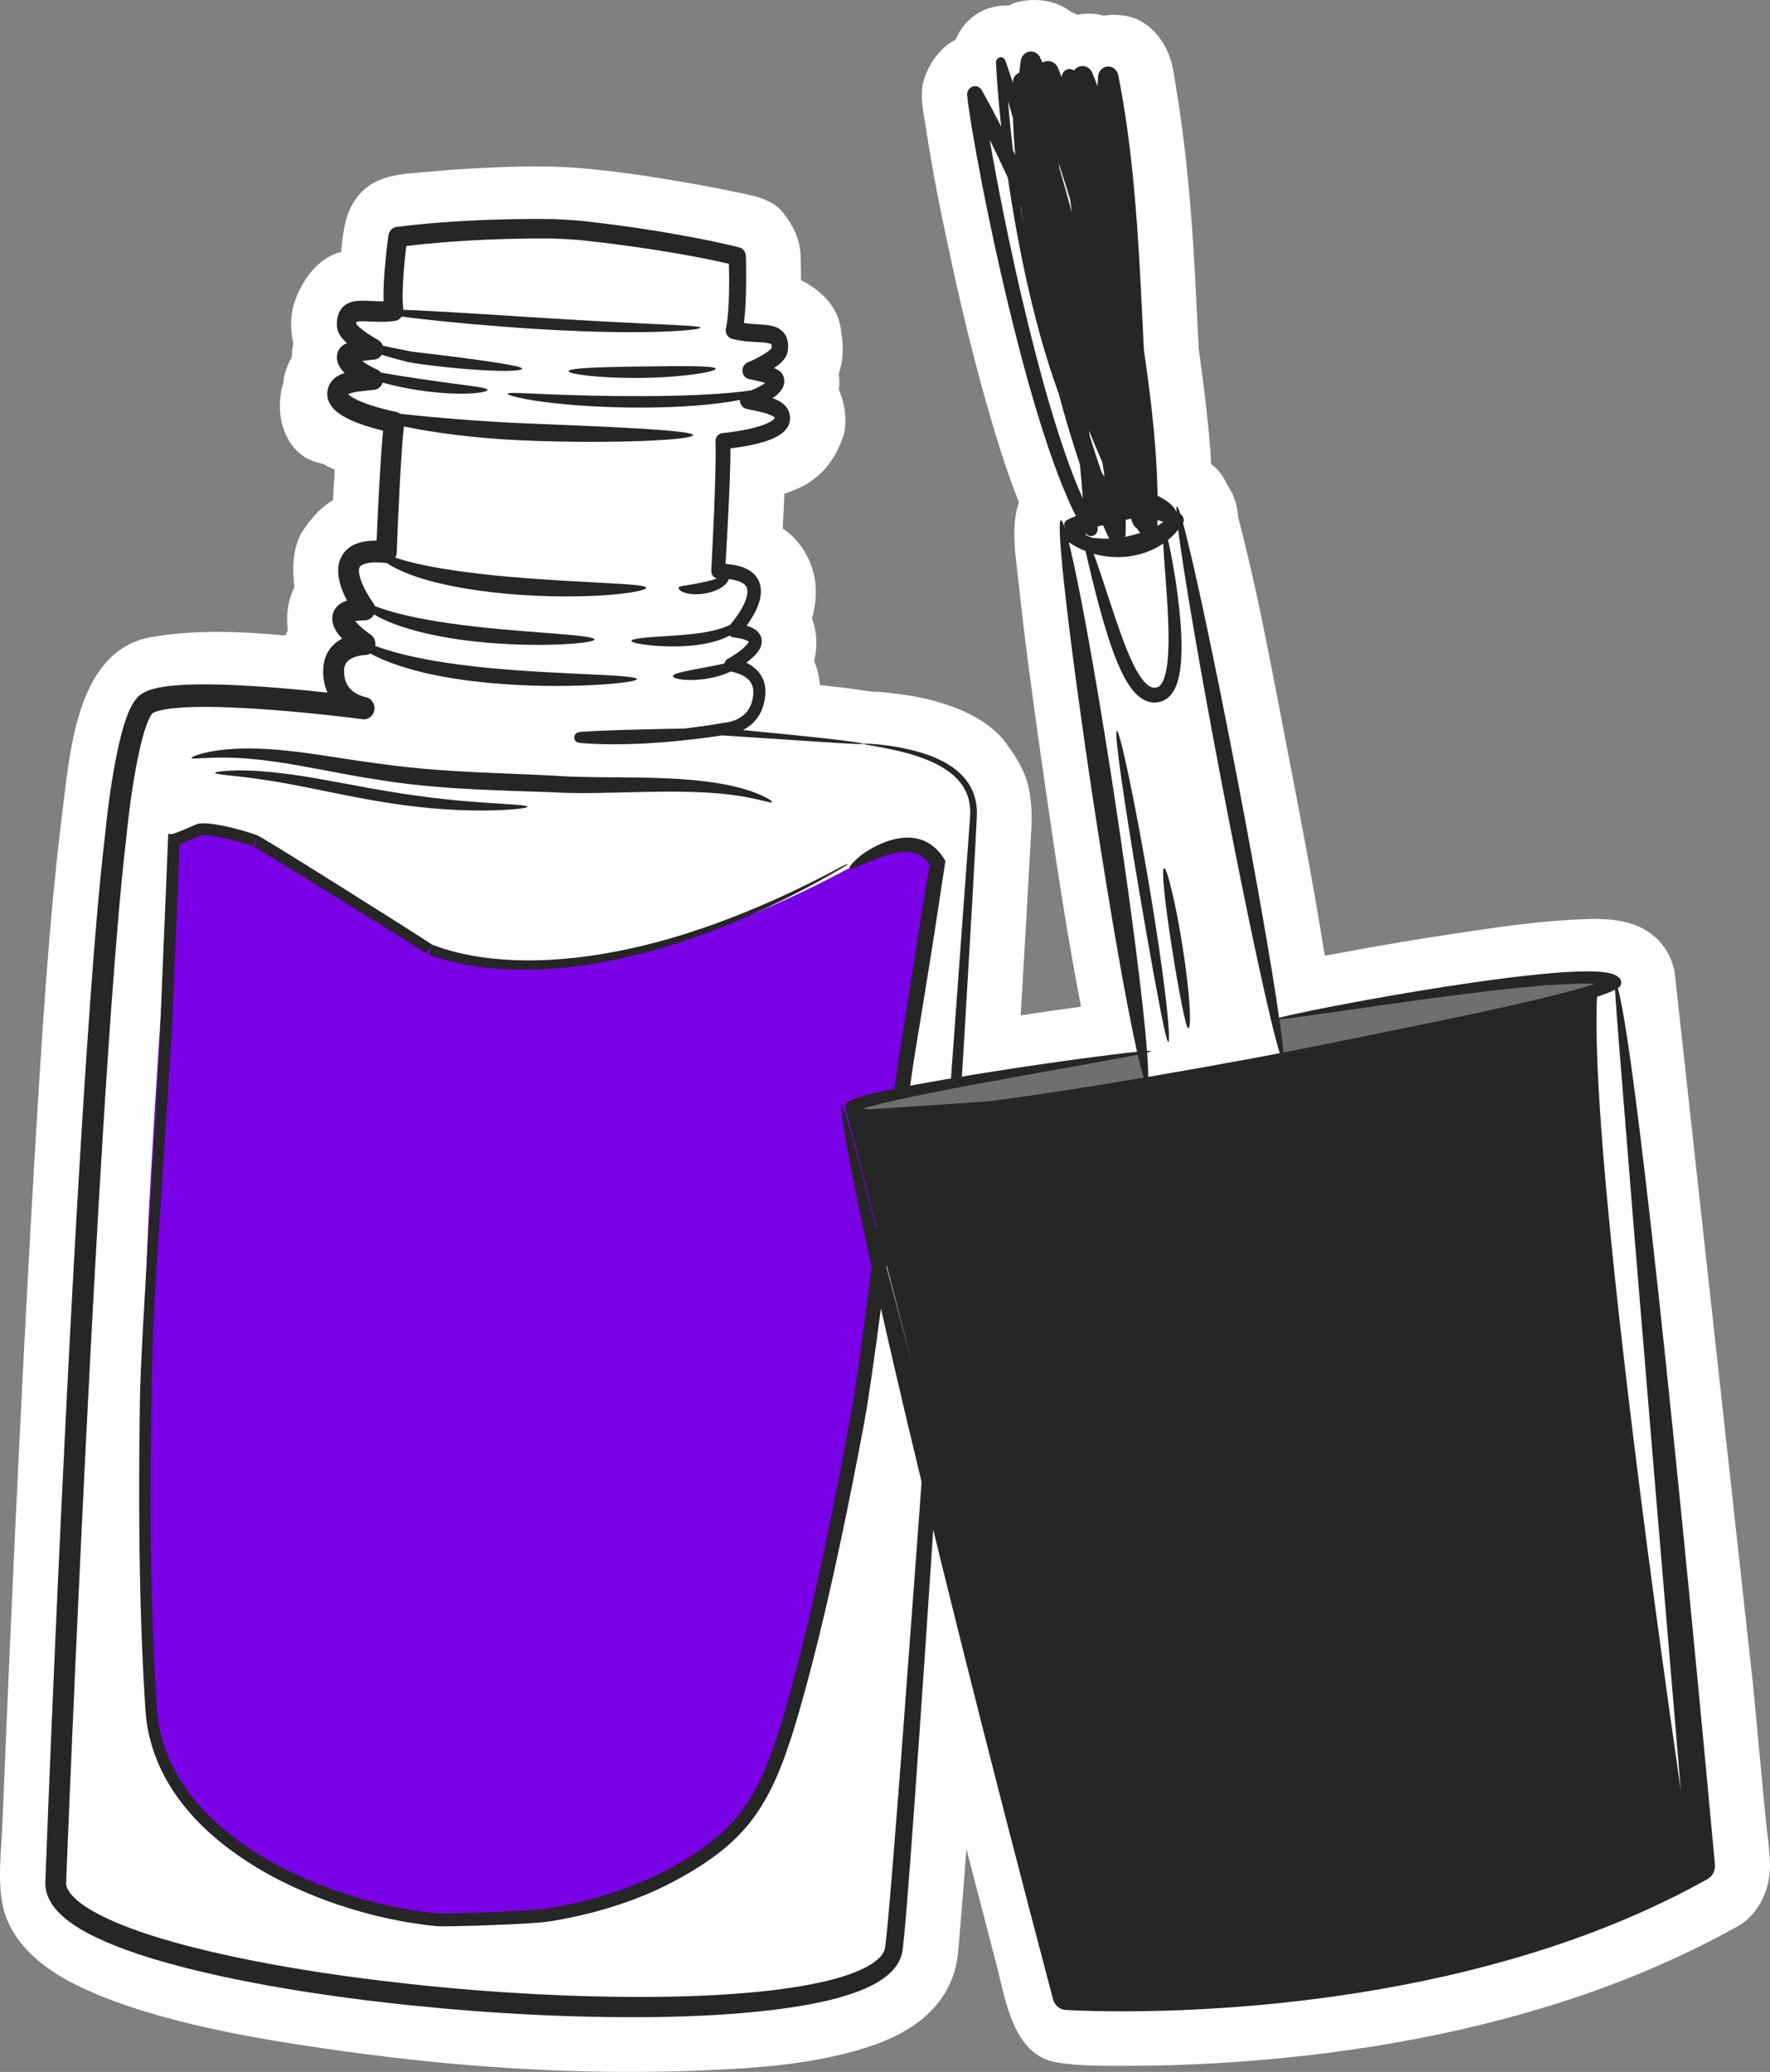 <svg version="1.1" id="图层_1" x="0px" y="0px" width="121.436px" height="142.121px" viewBox="0 0 121.436 142.121" enable-background="new 0 0 121.436 142.121" xml:space="preserve" xmlns:xml="http://www.w3.org/XML/1998/namespace" xmlns="http://www.w3.org/2000/svg" xmlns:xlink="http://www.w3.org/1999/xlink">
  <rect x="0" y="0" width="121.436" height="142.121" fill="#808080" stroke="none"/>
  <path fill="#FFFFFF" d="M120.511,118.105c-0.082-0.877-0.166-1.754-0.25-2.631l-5.349-48.628c-0.177-1.249-0.845-2.333-1.979-3.024
	c-1.481-0.903-3.367-0.822-5.021-0.735c-2.908,0.152-5.81,0.606-8.688,1.041c-2.375,0.359-4.742,0.766-7.104,1.206
	c-0.408,0.076-0.815,0.15-1.228,0.223c-0.787-4.903-1.726-9.783-2.668-14.651c-0.998-5.141-1.937-10.344-3.274-15.401
	c-0.041-0.786-0.275-1.553-0.716-2.187c-0.266-0.583-0.612-1.106-1.135-1.481c-0.149-2.505-0.457-4.996-0.797-7.481
	c-0.048-0.336-0.095-0.673-0.144-1.009c0.157,1.094,0.047-0.118,0.036-0.343c-0.038-0.802-0.077-1.603-0.118-2.406
	c-0.078-1.565-0.164-3.129-0.272-4.692c-0.228-3.289-0.57-6.574-1.104-9.824c-0.104-0.652-0.187-1.348-0.382-1.978
	c-0.438-1.423-1.559-2.727-2.993-2.996c-0.568-0.105-1.104-0.114-1.609-0.03c-0.579-0.17-1.196-0.185-1.795-0.065
	c-0.137-0.07-0.274-0.131-0.42-0.184c-0.983-0.754-2.25-0.992-3.565-0.718c-0.244,0.051-0.483,0.144-0.72,0.27
	c-1.334-0.073-2.692,0.583-3.437,1.895c-0.081,0.146-0.149,0.292-0.211,0.439c-0.973,0.501-1.711,1.446-2.125,2.583
	c-0.418,1.141-0.067,2.47,0.107,3.626c0.487,3.233,1.159,6.443,1.858,9.63c0.696,3.161,1.467,6.303,2.354,9.409
	c0.625,2.179,1.305,4.375,2.144,6.487c-0.183,0.539-0.275,1.114-0.304,1.655c-0.069,1.288,0.151,2.633,0.287,3.91
	c0.412,3.871,0.938,7.73,1.487,11.581c0.83,5.822,1.673,11.678,2.791,17.457c-1.383,0.183-2.76,0.385-4.14,0.597
	c0.226-3.782,0.441-7.566,0.65-11.351c0.032-0.553,0.059-1.107,0.088-1.66c0.041-0.782-0.004-1.502-0.129-2.284
	c-0.207-1.317-0.854-2.336-1.603-3.363c-1.22-1.68-3.474-2.556-5.347-3.019c-0.967-0.239-1.965-0.364-2.951-0.476
	c-0.305-0.035-0.594-0.054-0.872-0.051c-0.052-0.008-0.099-0.015-0.146-0.021c-1.035-0.149-2.072-0.282-3.111-0.396
	c-0.116-0.014-0.231-0.026-0.35-0.038c-0.033-0.368-0.104-0.735-0.191-1.086c-0.065-0.188-0.137-0.377-0.209-0.563
	c0.002-0.014,0.007-0.028,0.009-0.042c0.062,0.125,0.049,0.097,0.004-0.009c0.241-1.006,0.172-1.977-0.162-2.866
	c0.321-1.107,0.386-2.288,0.028-3.396c-0.403-1.26-1.131-2.16-2.036-2.781c0.043-0.793,0.084-1.588,0.116-2.385
	c0.072-0.023,0.146-0.048,0.222-0.074c0.592-0.212,1.22-0.481,1.731-0.871c1.019-0.772,1.563-1.608,2.033-2.84
	c0.381-0.993,0.188-2.333-0.244-3.341c0.043-0.36,0.041-0.729-0.01-1.104c0.032-0.097,0.063-0.194,0.092-0.293
	c0.271-0.984,0.194-1.87,0.035-2.863c-0.252-1.567-1.449-2.614-2.718-3.258c0-0.007,0-0.014,0-0.021
	c0.002-0.521-0.01-1.043-0.022-1.564c-0.035-1.223-0.483-2.098-1.188-3.021c-0.791-1.037-2.263-1.219-3.405-1.467
	c-0.931-0.199-1.865-0.374-2.8-0.54c-2.61-0.46-5.25-0.877-7.891-1.085c-2.476-0.195-4.98-0.083-7.456,0.05
	c-0.979,0.054-1.955,0.128-2.933,0.221c-1.567,0.148-3.258,0.156-4.465,1.395c-1.096,1.125-1.247,2.59-1.393,4.092
	c-1.589,0.396-2.722,1.973-3.221,3.53c-0.271,0.844-0.271,1.819-0.056,2.74c-0.067,0.319-0.102,0.639-0.104,0.957
	c-0.005,0.005-0.008,0.012-0.012,0.018c-0.239,0.402-0.402,0.864-0.523,1.323c-0.026,0.205-0.054,0.411-0.079,0.618
	c0.021-0.185,0.001-0.155-0.053,0.093c-0.128,0.523-0.174,1.086-0.141,1.625c0.104,1.624,0.971,3.102,2.523,3.533
	c0.146,0.042,0.293,0.082,0.439,0.116c0.014,0.004,0.022,0.005,0.037,0.009c0.238,0.145,0.495,0.267,0.754,0.379
	c-0.044,0.694-0.083,1.391-0.116,2.085c-0.811,0.485-1.452,1.179-2.025,2.03c-0.761,1.127-0.784,2.62-0.626,3.937
	c-0.167,0.337-0.3,0.705-0.384,1.102c-0.136,0.637-0.147,1.255-0.063,1.847c-0.06,0.122-0.113,0.247-0.165,0.373
	c-3.056-0.283-6.129-0.414-9.155,0.097c-5.08,0.857-5.598,7.537-6.14,11.892c-0.965,7.753-1.42,15.583-1.896,23.385
	C1.88,87.775,1.434,96.596,1.02,105.417c-0.203,4.366-0.396,8.731-0.582,13.099c-0.091,2.174-0.182,4.349-0.27,6.521
	c-0.071,1.798-0.333,3.708-0.017,5.492c0.459,2.58,2.636,4.365,4.726,5.447c1.95,1.014,4.03,1.719,6.122,2.309
	c4.149,1.164,8.413,1.841,12.665,2.43c8.049,1.114,16.231,1.637,24.35,1.313c3.894-0.153,7.985-0.424,11.723-1.676
	c2.449-0.817,4.839-2.285,5.716-5.013c0.305-0.948,0.321-2.015,0.411-3.009c0.089-0.977,0.166-1.955,0.244-2.932
	c0.065-0.854,0.134-1.709,0.195-2.563c0.131,0.499,0.258,0.998,0.389,1.496c0.539,2.085,1.082,4.169,1.627,6.251
	c0.679,2.584,1.15,6.4,4.214,6.896c1.629,0.263,3.313,0.229,4.954,0.229c2.015,0,4.027-0.068,6.037-0.188
	c8.224-0.483,16.485-1.821,24.358-4.433c3.897-1.291,7.722-2.938,11.341-4.952c1.403-0.779,2.229-2.509,2.211-4.156
	c-0.011-1.14-0.213-2.311-0.317-3.442C120.917,122.393,120.714,120.249,120.511,118.105z" class="color c1"/>
  <path fill="#7A00E5" d="M58.3,59.528c-19.063,10.249-28.45,5.51-28.746,5.489c-0.092-0.113-11.695-7.451-11.894-7.466
	c-0.091-0.109-3.177-1.066-4.079-0.816c-0.405,0.18-1.656,0.738-1.831,0.7c-0.017,0.426-0.033,0.875-0.055,1.349
	c-0.165,4.164-1.442,21.258-1.665,28.7c-0.111,3.721-0.203,7.795-0.228,12.17c-0.023,4.373,0.017,9.047,0.24,13.949
	c0.059,1.226,0.127,2.463,0.215,3.715c0.083,1.195,0.368,2.379,0.847,3.492c0.476,1.111,1.138,2.149,1.926,3.094
	c0.791,0.939,1.705,1.789,2.696,2.548c1.987,1.516,4.271,2.687,6.677,3.575c1.205,0.44,2.445,0.813,3.712,1.106
	c1.263,0.293,2.554,0.515,3.854,0.638c0.649,0.06,6.481-0.146,7.747-0.356c2.529-0.422,4.983-1.128,7.243-2.181
	c0.565-0.266,1.113-0.549,1.656-0.858c0.541-0.306,1.069-0.627,1.577-0.972c1.015-0.689,1.941-1.475,2.714-2.396
	c0.772-0.916,1.379-1.963,1.872-3.071c0.496-1.106,0.89-2.266,1.248-3.424c0.701-2.326,1.298-4.646,1.834-6.9
	c0.535-2.256,1.019-4.461,1.459-6.598c0.884-4.277,1.617-8.283,2.263-11.943c1.28-7.326,3.188-24.354,3.84-28.463
	c0.404-2.553,0.699-4.396,0.886-5.424C62.563,56.266,58.575,59.378,58.3,59.528z" class="color c2"/>
  <g>
    <path fill="#262626" d="M58.45,59.25c-0.119,0.138-0.162,0.229-0.148,0.276c0.011,0.053,0.101,0.058,0.238,0.021
		c0.276-0.07,0.776-0.313,1.485-0.598c0.354-0.14,0.763-0.288,1.216-0.395c0.45-0.103,0.952-0.162,1.428-0.051
		c0.258,0.058,0.488,0.169,0.69,0.33c0.163,0.126,0.303,0.292,0.429,0.475c-0.183,1.048-0.349,2.089-0.517,3.133l-0.526,3.342
		l-1.058,6.68c-0.719,4.451-2.459,19.969-3.271,24.4c-0.813,4.431-1.688,8.852-2.696,13.238c-0.507,2.189-1.046,4.375-1.65,6.533
		c-0.151,0.542-0.309,1.076-0.471,1.615c-0.16,0.525-0.336,1.063-0.519,1.586c-0.185,0.521-0.379,1.042-0.595,1.545
		c-0.215,0.51-0.446,0.998-0.711,1.475c-0.521,0.949-1.159,1.814-1.926,2.563c-0.763,0.752-1.64,1.398-2.562,1.971
		c-0.229,0.146-0.47,0.286-0.699,0.42c-0.243,0.14-0.478,0.271-0.719,0.399c-0.238,0.128-0.479,0.252-0.726,0.372l-0.183,0.087
		l-0.188,0.09l-0.369,0.168c-0.993,0.442-2.02,0.815-3.063,1.127c-1.046,0.312-2.107,0.563-3.181,0.759l-0.404,0.069l-0.102,0.019
		l-0.092,0.016l-0.189,0.023c-0.265,0.028-0.536,0.054-0.811,0.071c-0.545,0.041-1.095,0.073-1.645,0.101
		c-1.103,0.058-2.205,0.101-3.307,0.127l-0.823,0.017l-0.409,0.002l-0.195-0.001c-0.063-0.001-0.135-0.003-0.172-0.008
		c-0.54-0.053-1.079-0.12-1.617-0.203c-2.147-0.339-4.27-0.913-6.301-1.701c-2.032-0.789-3.985-1.797-5.738-3.083
		c-0.875-0.643-1.696-1.354-2.435-2.146c-0.734-0.789-1.381-1.658-1.895-2.602c-0.513-0.941-0.886-1.955-1.087-3.008
		c-0.051-0.263-0.094-0.527-0.122-0.794l-0.021-0.199l-0.017-0.2l-0.028-0.418c-0.038-0.563-0.07-1.123-0.104-1.686
		c-0.206-3.725-0.295-7.521-0.313-11.363C10.32,100,10.373,96.111,10.47,92.198c0.095-3.915,1.225-18.931,1.381-22.879
		c0.146-3.801,0.324-7.607,0.466-11.414c0.032-0.012,0.067-0.023,0.1-0.035c0.165-0.062,0.321-0.125,0.479-0.19
		c0.29-0.12,0.573-0.246,0.854-0.372c0.023-0.006,0.063-0.014,0.118-0.017c0.063-0.003,0.134-0.003,0.205,0
		c0.147,0.006,0.31,0.023,0.469,0.044c0.32,0.045,0.65,0.11,0.98,0.186c0.327,0.075,0.659,0.16,0.985,0.252
		c0.162,0.046,0.324,0.096,0.484,0.147c0.078,0.024,0.156,0.051,0.229,0.078l0.104,0.039l0.033,0.014l0.004,0.002
		c0.031-0.065,0.074-0.153,0.105-0.215c0.066-0.133,0.134-0.243,0.172-0.278l0.014-0.01v0.009c0,0.01-0.002,0.016-0.006,0.027
		c-0.003,0.014-0.005,0.026-0.011,0.037c-0.011,0.035-0.021,0.058-0.038,0.1c-0.027,0.073-0.066,0.164-0.109,0.26l-0.035,0.078
		c-0.019,0.036-0.018,0.033-0.016,0.03l0.001,0.001l0.005,0.002l0.035,0.021l0.087,0.049l0.186,0.106l0.375,0.223l0.753,0.457
		l1.5,0.922l2.994,1.85l2.975,1.847l1.479,0.922l0.734,0.461l0.365,0.231l0.18,0.115l0.089,0.057l0.039,0.027l0.017,0.01
		l0.002,0.001c0.007-0.009-0.014,0.02,0.016-0.02l0.067-0.095l0.067-0.091c0.018-0.024,0.036-0.048,0.056-0.072
		c0.021-0.027,0.029-0.04,0.048-0.058c0.018-0.02,0.021-0.028,0.034-0.038l0.005-0.003l-0.002,0.032
		c-0.002,0.038-0.018,0.104-0.034,0.18c-0.012,0.046-0.022,0.079-0.036,0.136c-0.01,0.036-0.041,0.144-0.033,0.119l0.013,0.005
		l0.051,0.017l0.11,0.041l0.235,0.083c0.158,0.054,0.317,0.105,0.479,0.152c0.317,0.097,0.643,0.18,0.964,0.253
		c0.646,0.147,1.296,0.255,1.942,0.331c1.302,0.152,2.602,0.183,3.887,0.125c2.573-0.117,5.085-0.579,7.501-1.24
		c2.416-0.663,4.737-1.53,6.963-2.52c2.224-0.992,4.351-2.108,6.379-3.301c0.399-0.236,0.149-0.185-0.264,0.036
		c-2.173,1.167-4.396,2.229-6.675,3.148c-2.276,0.921-4.608,1.7-6.987,2.273c-2.381,0.57-4.81,0.938-7.248,0.986
		c-1.218,0.023-2.438-0.035-3.641-0.2c-0.604-0.083-1.199-0.194-1.788-0.338c-0.295-0.071-0.586-0.153-0.873-0.244
		c-0.145-0.045-0.287-0.093-0.432-0.143l-0.213-0.078l-0.109-0.041l-0.059-0.021l-0.03-0.009l-0.016-0.011l-0.048-0.034
		l-0.094-0.062l-0.184-0.121l-0.371-0.237l-0.74-0.474l-1.483-0.941l-2.973-1.872l-2.974-1.862l-1.494-0.925l-0.75-0.458
		l-0.378-0.227l-0.189-0.112l-0.102-0.055l-0.05-0.029l-0.03-0.015l-0.014-0.007c0,0-0.001-0.001-0.002-0.001
		c-0.012-0.007-0.021-0.012-0.026-0.016c-0.018-0.008-0.028-0.016-0.042-0.021c-0.023-0.012-0.048-0.021-0.07-0.031
		c-0.045-0.017-0.087-0.033-0.13-0.048c-0.085-0.031-0.169-0.059-0.254-0.087c-0.169-0.055-0.339-0.107-0.51-0.156
		c-0.341-0.097-0.682-0.187-1.023-0.267c-0.349-0.079-0.695-0.149-1.052-0.199c-0.179-0.026-0.357-0.044-0.541-0.053
		c-0.188-0.004-0.372-0.008-0.585,0.048l-0.015,0.002l-0.015,0.006c-0.3,0.134-0.599,0.265-0.896,0.39
		c-0.15,0.062-0.302,0.122-0.451,0.178c-0.074,0.027-0.149,0.055-0.224,0.077c-0.032,0.011-0.07,0.022-0.104,0.03
		c-0.019,0.003-0.031,0.007-0.043,0.009c-0.002,0-0.005,0-0.007,0l-0.222-0.032l-0.011,0.236c-0.179,4.589-0.396,9.18-0.563,13.776
		c-0.17,4.594-1.301,20.267-1.371,24.871c-0.068,4.604-0.077,9.211,0.045,13.824c0.063,2.305,0.153,4.611,0.304,6.918
		c0.021,0.291,0.033,0.571,0.063,0.871c0.028,0.295,0.068,0.588,0.12,0.879c0.108,0.582,0.261,1.155,0.457,1.711
		c0.394,1.113,0.967,2.157,1.656,3.104c0.715,0.979,1.55,1.854,2.456,2.633c0.905,0.781,1.884,1.471,2.901,2.086
		s2.077,1.152,3.162,1.625c1.087,0.473,2.199,0.879,3.333,1.223c1.131,0.344,2.279,0.627,3.442,0.842
		c0.581,0.105,1.166,0.195,1.754,0.268l0.438,0.049l0.229,0.023c0.09,0.006,0.161,0.007,0.238,0.009
		c0.302,0.004,0.594,0,0.888-0.003c1.176-0.02,2.346-0.059,3.518-0.111c0.586-0.024,1.171-0.058,1.76-0.096
		c0.293-0.02,0.587-0.04,0.886-0.068c0.146-0.015,0.296-0.031,0.451-0.055l0.442-0.072c2.331-0.408,4.631-1.063,6.81-2.045
		l0.205-0.094l0.198-0.095c0.138-0.063,0.271-0.13,0.404-0.196c0.268-0.133,0.53-0.273,0.793-0.417
		c0.521-0.286,1.039-0.589,1.543-0.915c1.008-0.65,1.976-1.404,2.81-2.311c0.104-0.112,0.206-0.228,0.307-0.346l0.146-0.174
		l0.146-0.184c0.188-0.244,0.369-0.493,0.539-0.751c0.341-0.513,0.642-1.05,0.91-1.599c0.535-1.099,0.951-2.24,1.321-3.382
		l0.14-0.427l0.067-0.221l0.063-0.213l0.257-0.861c0.166-0.575,0.327-1.15,0.485-1.727c0.313-1.155,0.61-2.313,0.897-3.474
		c1.176-4.813,2.16-9.667,3.078-14.53c0.914-4.865,2.737-20.814,3.543-25.695c0.36-2.189,0.719-4.362,1.058-6.502
		c0.342-2.138,0.653-4.251,0.967-6.292l0.033-0.222l-0.104-0.167c-0.236-0.377-0.548-0.73-0.938-0.984
		c-0.39-0.258-0.841-0.402-1.275-0.437c-0.438-0.039-0.854,0.017-1.243,0.114c-0.392,0.1-0.759,0.242-1.103,0.407
		c-0.507,0.243-0.882,0.496-1.168,0.712C58.765,58.927,58.571,59.112,58.45,59.25z" class="color c3"/>
    <path fill="#262626" d="M67.015,55.453c-0.021-0.274-0.07-0.543-0.146-0.798c-0.15-0.509-0.412-0.955-0.722-1.313
		c-0.312-0.357-0.657-0.633-1.008-0.856c-0.703-0.443-1.396-0.694-2.019-0.882c-0.625-0.184-1.185-0.296-1.664-0.379
		c-0.481-0.081-0.892-0.13-1.217-0.162C59.587,51,59.249,51,59.247,51.025c-0.002,0.028,0.332,0.083,0.976,0.198
		c0.321,0.059,0.723,0.132,1.194,0.239c0.473,0.107,1.019,0.243,1.619,0.447c0.598,0.208,1.264,0.477,1.907,0.914
		c0.32,0.218,0.636,0.483,0.902,0.809c0.268,0.327,0.481,0.717,0.603,1.162c0.061,0.222,0.098,0.456,0.11,0.697
		c0.017,0.243,0.002,0.483-0.019,0.755l-0.119,1.657l-0.271,3.647l-3.182,43.671l-1.076,14.467c-0.19,2.516-0.39,5.08-0.601,7.69
		c-0.104,1.306-0.213,2.624-0.332,3.949c-0.062,0.661-0.121,1.331-0.196,1.979c-0.021,0.154-0.043,0.334-0.063,0.4
		c-0.025,0.094-0.068,0.188-0.127,0.284c-0.115,0.188-0.3,0.377-0.519,0.545c-0.438,0.337-0.99,0.599-1.563,0.813
		c-0.574,0.217-1.179,0.392-1.793,0.539c-1.232,0.293-2.513,0.492-3.806,0.646c-2.592,0.3-5.254,0.415-7.957,0.443
		c-2.705,0.024-5.452-0.047-8.232-0.191c-2.781-0.146-5.599-0.371-8.44-0.678c-2.844-0.307-5.714-0.688-8.6-1.188
		c-1.441-0.251-2.888-0.527-4.329-0.849c-1.442-0.32-2.883-0.681-4.309-1.11c-0.711-0.216-1.417-0.449-2.112-0.709
		c-0.693-0.261-1.378-0.548-2.028-0.88c-0.326-0.166-0.644-0.345-0.941-0.538c-0.299-0.193-0.58-0.404-0.817-0.632
		c-0.238-0.226-0.43-0.476-0.521-0.697c-0.045-0.11-0.067-0.214-0.069-0.31c0,0-0.001-0.014,0-0.045l0.002-0.058l0.006-0.149
		l0.012-0.305c0.128-3.262,0.271-6.555,0.414-9.875c0.289-6.645,0.604-13.404,0.946-20.266c0.346-6.857,0.717-13.814,1.15-20.852
		c0.245-3.924,0.504-7.819,0.805-11.68c0.15-1.931,0.313-3.851,0.498-5.758c0.095-0.954,0.192-1.904,0.306-2.846l0.076-0.724
		l0.082-0.702c0.058-0.468,0.118-0.936,0.187-1.4c0.135-0.93,0.29-1.855,0.481-2.757c0.097-0.45,0.201-0.897,0.322-1.326
		c0.12-0.426,0.262-0.85,0.426-1.189c0.042-0.083,0.085-0.161,0.125-0.222c0.038-0.061,0.079-0.108,0.092-0.119
		c0.004-0.002-0.001,0.001-0.004,0.002c0.002-0.001,0.001-0.007,0-0.016L10.46,48.89c-0.016-0.054,0.016,0.044,0.016,0.036
		l0.022-0.016c0.021-0.013,0.045-0.027,0.077-0.042c0.063-0.029,0.139-0.058,0.224-0.084c0.343-0.105,0.759-0.167,1.172-0.209
		c0.837-0.082,1.703-0.093,2.569-0.083c1.731,0.025,3.473,0.143,5.201,0.291c1.729,0.15,3.453,0.335,5.15,0.552
		c0.365,0.046,0.716-0.215,0.789-0.607c0.078-0.414-0.174-0.818-0.562-0.902l-0.035-0.008l-0.051-0.01l-0.072-0.019
		c-0.05-0.015-0.102-0.03-0.149-0.048c-0.103-0.035-0.201-0.079-0.293-0.128c-0.188-0.098-0.353-0.221-0.483-0.362
		c-0.266-0.279-0.401-0.635-0.426-1.074c-0.001-0.026-0.003-0.058-0.003-0.079c0-0.026,0-0.042,0-0.084l0.001-0.055l0.001-0.007
		v-0.004l0.001-0.017c0.001-0.023,0.004-0.045,0.006-0.066c0.01-0.086,0.025-0.163,0.053-0.231c0.052-0.135,0.129-0.244,0.258-0.347
		c0.13-0.103,0.308-0.191,0.508-0.251c0.101-0.031,0.206-0.055,0.313-0.073c0.053-0.008,0.106-0.015,0.161-0.021l0.077-0.006
		l0.059-0.002l0.034-0.002c0.113-0.006,0.225-0.041,0.322-0.103c0.264,0.142,0.556,0.282,0.872,0.416
		c0.883,0.376,1.963,0.711,3.179,0.979c1.217,0.27,2.563,0.473,3.983,0.61c2.839,0.27,5.413,0.248,7.271,0.156
		c1.857-0.099,3-0.271,2.997-0.409c-0.004-0.143-1.152-0.226-2.997-0.314c-1.847-0.09-4.394-0.183-7.185-0.45
		c-1.396-0.135-2.716-0.307-3.907-0.518c-1.189-0.21-2.248-0.462-3.117-0.736c-0.271-0.084-0.521-0.17-0.751-0.256
		c0.048-0.293-0.065-0.602-0.313-0.772c-0.055-0.036-0.125-0.087-0.188-0.133c-0.063-0.047-0.128-0.098-0.188-0.147
		c-0.124-0.099-0.244-0.201-0.356-0.305s-0.218-0.21-0.305-0.313c-0.007-0.01-0.017-0.02-0.022-0.029
		c0.067-0.012,0.144-0.023,0.22-0.032c0.142-0.014,0.292-0.021,0.444-0.022c0.149-0.003,0.301-0.057,0.429-0.163
		c0.081-0.068,0.146-0.152,0.189-0.245c0.279,0.167,0.604,0.332,0.979,0.488c1.434,0.613,3.508,1.097,5.81,1.354
		c2.304,0.261,4.395,0.28,5.903,0.22c1.509-0.063,2.438-0.205,2.438-0.344c0-0.143-0.931-0.256-2.425-0.377
		c-1.493-0.125-3.557-0.257-5.813-0.512c-2.258-0.254-4.278-0.612-5.695-1.024c-0.445-0.128-0.831-0.26-1.146-0.384
		c-0.024-0.083-0.063-0.163-0.116-0.234v-0.001c-0.023-0.034-0.063-0.089-0.097-0.135l-0.099-0.15
		c-0.064-0.101-0.129-0.204-0.188-0.308c-0.121-0.208-0.229-0.42-0.323-0.63c-0.093-0.21-0.166-0.421-0.212-0.616
		c-0.045-0.192-0.056-0.369-0.034-0.476c0.012-0.054,0.023-0.09,0.041-0.121c0.018-0.028,0.04-0.057,0.079-0.089
		c0.077-0.063,0.228-0.129,0.408-0.168c0.369-0.08,0.829-0.07,1.283-0.022h0.004c0.014,0.001,0.026,0.003,0.038,0.003
		c0.013,0,0.022,0,0.031,0c0.396,0.258,0.924,0.526,1.562,0.769c1.668,0.64,4.056,1.107,6.695,1.342
		c2.644,0.235,5.042,0.214,6.772,0.094c1.731-0.12,2.793-0.346,2.781-0.507c-0.009-0.164-1.074-0.233-2.787-0.326
		c-1.713-0.093-4.079-0.204-6.675-0.434c-2.595-0.23-4.929-0.559-6.566-0.967c-0.448-0.11-0.843-0.227-1.181-0.34
		c0.057-0.102,0.092-0.219,0.096-0.346c0.058-1.497,0.121-2.988,0.199-4.468c0.038-0.74,0.08-1.477,0.13-2.209
		c0.022-0.366,0.052-0.73,0.079-1.092c0.025-0.298,0.052-0.596,0.084-0.883c1.027,0.219,2.251,0.418,3.608,0.583
		c0.697,0.084,1.431,0.161,2.19,0.225c0.764,0.066,1.556,0.112,2.362,0.148c3.229,0.138,6.149,0.118,8.263,0.038
		c2.115-0.08,3.42-0.237,3.42-0.399c0-0.162-1.305-0.301-3.409-0.433c-2.106-0.133-5.021-0.246-8.228-0.38
		c-0.804-0.035-1.579-0.073-2.332-0.123c-0.754-0.047-1.479-0.101-2.173-0.154c-1.385-0.11-2.626-0.226-3.668-0.343
		c-0.1-0.011-0.195-0.021-0.291-0.033c-0.078-0.061-0.168-0.105-0.271-0.127c-0.591-0.126-1.174-0.271-1.73-0.454
		c-0.277-0.091-0.552-0.191-0.806-0.305c-0.253-0.113-0.498-0.243-0.669-0.377c-0.036-0.028-0.066-0.056-0.094-0.082
		c0.035-0.017,0.08-0.035,0.127-0.049c0.214-0.072,0.489-0.118,0.771-0.152c0.142-0.018,0.286-0.032,0.438-0.047
		c0.151-0.015,0.304-0.028,0.486-0.055c0.229-0.033,0.436-0.191,0.529-0.433c0.009-0.019,0.016-0.038,0.021-0.057
		c0.716,0.208,1.58,0.394,2.517,0.532c1.281,0.19,2.454,0.253,3.305,0.223c0.854-0.028,1.376-0.151,1.369-0.258
		c-0.004-0.109-0.521-0.183-1.344-0.297c-0.829-0.11-1.972-0.259-3.229-0.445c-1.032-0.152-1.981-0.306-2.739-0.442
		c-0.065-0.084-0.152-0.155-0.257-0.202l-0.002-0.002c-0.299-0.135-0.606-0.304-0.881-0.488c-0.051-0.033-0.099-0.065-0.145-0.099
		c0.271-0.042,0.561-0.076,0.833-0.1c0.203-0.019,0.396-0.139,0.513-0.334c0.4,0.135,0.848,0.257,1.317,0.377l0.261,0.067
		l0.135,0.036l0.064,0.018l0.008,0.002l0.025,0.005l0.02,0.005l0.04,0.007c0.196,0.038,0.384,0.065,0.578,0.094
		c0.387,0.057,0.787,0.108,1.196,0.158c1.645,0.195,3.135,0.305,4.221,0.333c1.085,0.031,1.763-0.032,1.766-0.142
		c0.004-0.107-0.653-0.24-1.722-0.41c-1.067-0.168-2.546-0.367-4.183-0.561l-1.19-0.141c-0.188-0.023-0.382-0.046-0.556-0.07
		l-0.027-0.004L28.13,24.1l-0.003-0.001l-0.065-0.015l-0.138-0.029L27.657,24c-0.516-0.103-0.983-0.192-1.396-0.287
		c-0.055-0.166-0.164-0.31-0.322-0.398h-0.002c-0.425-0.236-0.878-0.524-1.225-0.819c-0.085-0.073-0.163-0.147-0.22-0.213
		c-0.021-0.025-0.036-0.046-0.05-0.063c0-0.003,0-0.006,0-0.009c0.001-0.042,0.004-0.079,0.008-0.105
		c0.003-0.011,0.004-0.019,0.006-0.025c0.005-0.002,0.007-0.003,0.015-0.005c0.048-0.016,0.135-0.029,0.235-0.035
		c0.204-0.011,0.459,0.002,0.72,0.014c0.523,0.025,1.1,0.045,1.687-0.044c0.187-0.029,0.345-0.139,0.445-0.292
		c0.316,0.041,0.665,0.083,1.037,0.126c2.054,0.236,4.896,0.512,8.045,0.711c3.146,0.199,6.006,0.264,8.076,0.216
		c2.072-0.044,3.349-0.19,3.345-0.295c-0.004-0.11-1.276-0.162-3.338-0.259c-2.058-0.095-4.899-0.247-8.039-0.446
		c-3.142-0.197-5.984-0.386-8.05-0.481c-0.343-0.016-0.662-0.029-0.961-0.04c-0.002-0.011-0.002-0.022-0.002-0.033
		c-0.046-0.35-0.052-0.761-0.046-1.164c0.007-0.406,0.028-0.819,0.06-1.232c0.045-0.647,0.108-1.302,0.185-1.945
		c1.841-0.223,3.682-0.355,5.503-0.437c0.993-0.043,1.981-0.07,2.964-0.08c0.491-0.004,0.979-0.005,1.469-0.001l0.094,0.001h0.007
		h0.003l0.05,0.003l0.195,0.011l0.372,0.014c0.12,0.004,0.241,0.009,0.349,0.017c0.051,0.001,0.118,0.009,0.178,0.013l0.188,0.01
		l0.188,0.014l0.104,0.005l0.014,0.001l0.046,0.004l0.361,0.036l0.721,0.078c0.479,0.054,0.958,0.111,1.435,0.172
		c0.953,0.121,1.899,0.255,2.836,0.401c1.72,0.271,3.412,0.578,5.063,0.955c0.019,0.678,0.021,1.36,0.007,2.028
		c-0.011,0.414-0.027,0.827-0.058,1.23c-0.031,0.401-0.074,0.804-0.149,1.148l-0.003,0.006c-0.073,0.329,0.113,0.659,0.423,0.739
		c0.584,0.154,1.162,0.191,1.69,0.22c0.265,0.015,0.521,0.028,0.728,0.065c0.103,0.018,0.188,0.044,0.237,0.067
		c0.023,0.011,0.037,0.021,0.041,0.025c0.004,0.002,0.002,0.002,0.004,0.002c0-0.001,0.015,0.033,0.017,0.107
		c0.002,0.033-0.002,0.086-0.004,0.119c0,0.004-0.002,0.015-0.004,0.025c-0.004,0.005-0.009,0.013-0.017,0.021
		c-0.021,0.025-0.053,0.057-0.086,0.089c-0.069,0.065-0.16,0.134-0.254,0.198c-0.381,0.261-0.851,0.493-1.289,0.682l-0.01,0.005
		c-0.171,0.074-0.304,0.236-0.339,0.443c-0.053,0.323,0.146,0.632,0.449,0.691c0.346,0.066,0.705,0.148,1.032,0.243
		c0.027,0.008,0.052,0.016,0.078,0.025c-0.002,0-0.004,0.002-0.006,0.004c-0.123,0.087-0.265,0.173-0.412,0.25
		c-0.176,0.092-0.36,0.178-0.549,0.254c-0.261,0.038-0.545,0.075-0.854,0.107c-1.662,0.183-3.981,0.278-6.548,0.286
		c-2.565,0.009-4.891-0.062-6.572-0.131c-1.684-0.066-2.722-0.145-2.735-0.038c-0.019,0.107,1.008,0.383,2.694,0.592
		c1.687,0.212,4.027,0.372,6.615,0.362c2.589-0.008,4.937-0.192,6.619-0.521c0.006-0.001,0.011-0.002,0.015-0.002
		c-0.021,0.276,0.151,0.534,0.414,0.602c0.18,0.045,0.334,0.074,0.487,0.106c0.151,0.032,0.304,0.063,0.447,0.096
		c0.286,0.065,0.565,0.145,0.786,0.248c0.104,0.048,0.195,0.112,0.218,0.14c0.002,0.003,0.006,0.006,0.006,0.007
		c0.002,0.001,0,0-0.004-0.005c0.004-0.005,0.008-0.012,0.015-0.018c0.004-0.003,0.012,0.001,0.021,0.001l0.022,0.004
		c0.047-0.013-0.065,0.019-0.054,0.017v0.001l0.002,0.003l0.006,0.009l0.009,0.017c0.004,0.008,0.004,0.014,0.004,0.017
		c-0.004,0.009-0.015,0.026-0.035,0.049c-0.049,0.056-0.139,0.125-0.243,0.187c-0.211,0.125-0.476,0.228-0.742,0.314
		c-0.271,0.085-0.556,0.156-0.84,0.216c-0.568,0.12-1.15,0.203-1.734,0.266h-0.002c-0.268,0.029-0.471,0.275-0.463,0.565
		c0.022,0.738,0.006,1.503-0.012,2.253c-0.019,0.752-0.046,1.5-0.074,2.24c-0.06,1.482-0.129,2.941-0.205,4.37v0.006
		c0,0.01,0,0.019,0,0.028c0,0.247,0.164,0.453,0.384,0.499c-0.017,0.007-0.031,0.014-0.048,0.019
		c-0.19,0.074-0.428,0.139-0.678,0.199c-0.502,0.118-0.976,0.194-1.312,0.25c-0.168,0.027-0.306,0.047-0.397,0.069
		c-0.095,0.022-0.158,0.041-0.185,0.089c-0.026,0.045,0.008,0.13,0.108,0.207c0.101,0.077,0.256,0.145,0.449,0.19
		c0.385,0.089,0.918,0.098,1.493-0.038c0.289-0.07,0.562-0.169,0.806-0.31c0.119-0.07,0.231-0.151,0.332-0.249
		c0.103-0.097,0.19-0.215,0.244-0.355c0.002-0.008,0.004-0.016,0.008-0.023c0.229,0.027,0.449,0.071,0.646,0.138
		c0.199,0.067,0.369,0.164,0.472,0.274c0.1,0.11,0.147,0.224,0.157,0.395c0.009,0.169-0.03,0.378-0.104,0.586
		c-0.071,0.21-0.174,0.422-0.291,0.63c-0.116,0.208-0.248,0.41-0.389,0.604c-0.07,0.098-0.144,0.194-0.22,0.288
		c-0.063,0.08-0.131,0.164-0.192,0.234c-0.238,0.11-0.509,0.211-0.806,0.295c-0.479,0.138-1.026,0.236-1.612,0.306
		c-1.172,0.137-2.263,0.172-3.052,0.238c-0.789,0.061-1.282,0.138-1.286,0.247c-0.003,0.108,0.483,0.226,1.28,0.308
		c0.399,0.04,0.873,0.071,1.405,0.076c0.531,0.004,1.117-0.014,1.734-0.087c0.616-0.075,1.209-0.203,1.729-0.396
		c0.211-0.076,0.407-0.165,0.592-0.261c0.067,0.066,0.156,0.112,0.256,0.124c0.162,0.021,0.32,0.043,0.474,0.076
		c0.151,0.031,0.297,0.073,0.414,0.123c0.058,0.025,0.106,0.054,0.142,0.078c0.006,0.006,0.015,0.012,0.021,0.016
		c-0.009,0.016-0.017,0.037-0.029,0.059c-0.053,0.09-0.146,0.201-0.254,0.303c-0.106,0.104-0.229,0.204-0.354,0.299
		c-0.252,0.189-0.532,0.37-0.799,0.52L49.922,45.2c-0.108,0.061-0.19,0.174-0.219,0.311c-0.328,0.075-0.711,0.154-1.117,0.231
		c-1.315,0.25-2.412,0.42-2.41,0.642c0.003,0.107,0.283,0.202,0.744,0.243c0.459,0.04,1.101,0.021,1.795-0.112
		c0.535-0.102,1.022-0.259,1.41-0.448c0.015,0.002,0.026,0.004,0.039,0.006l0.09,0.016c0.062,0.013,0.121,0.028,0.183,0.045
		c0.123,0.033,0.237,0.074,0.353,0.123c0.226,0.096,0.424,0.224,0.576,0.379c0.149,0.155,0.247,0.335,0.29,0.542
		c0.023,0.103,0.031,0.217,0.029,0.323c-0.004,0.127-0.017,0.254-0.037,0.375c-0.08,0.49-0.306,0.906-0.653,1.192
		c-0.177,0.144-0.377,0.259-0.593,0.344c-0.106,0.042-0.221,0.077-0.332,0.104c-0.055,0.012-0.112,0.025-0.168,0.034l-0.082,0.013
		l-0.069,0.008l-0.045,0.005H49.7c-0.918,0.161-1.834,0.289-2.729,0.397c-0.529,0.009-1.074,0.02-1.636,0.033
		c-1.446,0.033-2.994,0.065-4.651,0.144c-0.206,0.01-0.415,0.022-0.631,0.039L39.889,50.2c-0.061,0.006-0.111,0.012-0.188,0.028
		l-0.039,0.01c-0.018,0.004-0.031,0.007-0.077,0.031c-0.01,0.004-0.025,0.014-0.051,0.033c-0.021,0.024-0.059,0.034-0.108,0.146
		c-0.054,0.093-0.015,0.306,0.037,0.348c0.043,0.059,0.08,0.081,0.095,0.09c0.021,0.015,0.034,0.021,0.044,0.025
		c0.011,0.006,0.021,0.009,0.025,0.011c0.016,0.005,0.024,0.009,0.035,0.012c0.063,0.018,0.087,0.019,0.123,0.024
		c0.063,0.008,0.117,0.014,0.173,0.019c0.436,0.034,0.868,0.055,1.312,0.068c0.884,0.023,1.791,0.008,2.72-0.036
		c0.931-0.045,1.884-0.119,2.854-0.219c0.882-0.092,1.779-0.203,2.699-0.345l7.158,0.472c1.672,0.104,2.543,0.152,2.547,0.109
		c0.004-0.044-0.858-0.176-2.526-0.364c-1.384-0.156-3.316-0.353-5.763-0.582c0.183-0.09,0.356-0.198,0.522-0.331
		c0.252-0.203,0.474-0.462,0.642-0.758c0.166-0.296,0.274-0.625,0.336-0.956c0.028-0.166,0.045-0.33,0.054-0.498
		c0.01-0.186-0.005-0.367-0.044-0.554c-0.069-0.372-0.264-0.729-0.514-0.989c-0.228-0.237-0.486-0.409-0.754-0.538
		c0.01-0.008,0.021-0.015,0.032-0.023c0.147-0.109,0.295-0.227,0.438-0.363c0.146-0.136,0.289-0.285,0.42-0.501
		c0.063-0.109,0.125-0.239,0.158-0.412c0.015-0.086,0.021-0.184,0.008-0.283c-0.012-0.101-0.045-0.201-0.084-0.287
		c-0.086-0.174-0.205-0.285-0.312-0.367c-0.106-0.081-0.211-0.134-0.312-0.18c-0.112-0.05-0.223-0.087-0.327-0.119
		c0.155-0.211,0.303-0.433,0.438-0.668c0.139-0.244,0.269-0.503,0.371-0.791c0.104-0.287,0.184-0.608,0.172-0.976
		c-0.009-0.183-0.041-0.377-0.113-0.563c-0.071-0.186-0.182-0.355-0.309-0.492c-0.257-0.275-0.558-0.426-0.841-0.528
		c-0.287-0.101-0.567-0.156-0.848-0.19c-0.105-0.014-0.209-0.023-0.314-0.031c0.078-1.267,0.146-2.552,0.209-3.861
		c0.035-0.745,0.068-1.496,0.095-2.256c0.019-0.598,0.037-1.195,0.035-1.81c0.45-0.055,0.903-0.123,1.362-0.215
		c0.31-0.063,0.619-0.138,0.933-0.233c0.315-0.1,0.633-0.213,0.961-0.402c0.162-0.096,0.332-0.21,0.496-0.389
		c0.084-0.091,0.166-0.203,0.229-0.343c0.065-0.139,0.108-0.312,0.108-0.482c0.002-0.172-0.037-0.331-0.09-0.462
		c-0.013-0.033-0.024-0.064-0.039-0.095l-0.022-0.044l-0.021-0.036l-0.007-0.013l-0.01-0.015l-0.021-0.033
		c-0.017-0.024-0.024-0.04-0.037-0.055c-0.022-0.031-0.047-0.061-0.069-0.087c-0.19-0.213-0.379-0.314-0.556-0.402
		c-0.112-0.055-0.226-0.099-0.334-0.139c0.031-0.021,0.063-0.041,0.095-0.062c0.09-0.065,0.182-0.135,0.272-0.222
		c0.094-0.088,0.19-0.187,0.284-0.34c0.048-0.077,0.095-0.171,0.125-0.292c0.033-0.119,0.044-0.272,0.017-0.418
		c-0.014-0.073-0.034-0.142-0.063-0.205c-0.006-0.016-0.014-0.03-0.021-0.044l-0.01-0.021L53.7,25.693l-0.002-0.005l-0.021-0.031
		l-0.005-0.007l-0.021-0.029c-0.021-0.031-0.049-0.064-0.062-0.075c-0.114-0.117-0.185-0.147-0.25-0.188
		c-0.09-0.049-0.166-0.083-0.239-0.113c0.024-0.017,0.053-0.034,0.08-0.053c0.125-0.085,0.25-0.177,0.379-0.293
		c0.063-0.057,0.129-0.123,0.192-0.201c0.065-0.077,0.136-0.171,0.199-0.302c0.028-0.067,0.06-0.146,0.077-0.239
		c0.007-0.024,0.009-0.045,0.013-0.072l0.004-0.027L54.056,24c0.012-0.105,0.016-0.193,0.016-0.298
		c-0.006-0.202-0.038-0.452-0.176-0.697c-0.063-0.12-0.153-0.229-0.25-0.314c-0.099-0.087-0.199-0.149-0.293-0.196
		c-0.192-0.093-0.362-0.133-0.521-0.165c-0.313-0.056-0.588-0.067-0.854-0.085c-0.328-0.02-0.642-0.044-0.94-0.088
		c0.03-0.237,0.055-0.47,0.073-0.705c0.035-0.436,0.056-0.867,0.065-1.299c0.025-0.865,0.021-1.722-0.006-2.6
		c-0.01-0.276-0.188-0.521-0.455-0.587l-0.006-0.001c-1.83-0.447-3.694-0.797-5.59-1.108c-0.947-0.154-1.902-0.295-2.867-0.423
		c-0.479-0.063-0.965-0.124-1.452-0.18l-0.729-0.083l-0.365-0.038l-0.045-0.004l-0.024-0.003l-0.055-0.004l-0.08-0.005l-0.177-0.014
		l-0.104-0.007l-0.057-0.002h-0.012l-0.008-0.001c-0.063-0.006-0.117-0.011-0.188-0.016c-0.14-0.009-0.263-0.015-0.388-0.02
		l-0.363-0.015l-0.17-0.011l-0.043-0.001l-0.021-0.003l-0.062-0.001l-0.094-0.001c-0.495-0.006-0.991-0.009-1.489-0.006
		c-0.996,0.004-1.999,0.027-3.007,0.066c-2.014,0.081-4.051,0.22-6.109,0.481c-0.282,0.036-0.521,0.271-0.563,0.586
		c-0.113,0.855-0.204,1.698-0.271,2.563c-0.029,0.431-0.057,0.867-0.064,1.311c-0.002,0.212-0.004,0.426,0,0.642
		c-0.264,0.005-0.537-0.005-0.825-0.021c-0.263-0.013-0.532-0.031-0.851-0.016c-0.161,0.01-0.337,0.027-0.541,0.09
		c-0.104,0.032-0.213,0.076-0.326,0.146c-0.113,0.07-0.229,0.165-0.322,0.279c-0.096,0.116-0.166,0.247-0.214,0.372
		c-0.05,0.127-0.078,0.247-0.095,0.359c-0.019,0.111-0.025,0.214-0.027,0.313c0,0.048,0,0.096,0.002,0.141v0.02v0.007l0.005,0.041
		l0.002,0.026c0.002,0.026,0.008,0.064,0.014,0.096l0.005,0.025l0.004,0.016l0.009,0.033c0.046,0.177,0.111,0.297,0.175,0.396
		c0.063,0.101,0.124,0.181,0.185,0.252c0.101,0.117,0.199,0.213,0.299,0.301c-0.012,0.004-0.021,0.007-0.028,0.01
		c-0.069,0.032-0.144,0.057-0.267,0.144c-0.018,0.011-0.032,0.021-0.051,0.039c-0.02,0.015-0.034,0.029-0.06,0.052l-0.031,0.034
		c-0.013,0.012-0.023,0.028-0.036,0.043l-0.019,0.022L23.309,23.9l-0.018,0.026l-0.007,0.007l-0.01,0.017
		c-0.015,0.022-0.026,0.044-0.039,0.068l-0.02,0.034l-0.012,0.027l-0.023,0.057c-0.062,0.155-0.078,0.336-0.063,0.483
		c0.014,0.152,0.053,0.269,0.095,0.367c0.086,0.194,0.181,0.315,0.27,0.422c0.057,0.065,0.111,0.123,0.165,0.177
		c-0.015,0.005-0.028,0.009-0.044,0.014c-0.188,0.065-0.387,0.139-0.615,0.315c-0.058,0.044-0.114,0.097-0.174,0.162
		c-0.028,0.031-0.058,0.067-0.085,0.104l-0.021,0.029l-0.021,0.032l-0.017,0.026l-0.028,0.048l-0.033,0.061
		c-0.019,0.035-0.035,0.07-0.052,0.109c-0.03,0.076-0.06,0.161-0.077,0.252c-0.039,0.183-0.038,0.39,0.004,0.571
		c0.042,0.182,0.115,0.331,0.19,0.456c0.156,0.244,0.325,0.395,0.487,0.523c0.323,0.251,0.636,0.407,0.947,0.55
		c0.313,0.139,0.622,0.254,0.933,0.357c0.413,0.135,0.827,0.249,1.243,0.351c-0.016,0.154-0.028,0.305-0.043,0.458
		c-0.03,0.374-0.061,0.745-0.087,1.116c-0.05,0.743-0.095,1.487-0.136,2.232c-0.065,1.239-0.125,2.483-0.179,3.734
		c-0.026,0-0.056-0.001-0.084-0.001c-0.281,0.002-0.573,0.021-0.883,0.087c-0.308,0.069-0.646,0.181-0.973,0.437
		c-0.16,0.128-0.313,0.298-0.431,0.496c-0.116,0.197-0.191,0.416-0.229,0.625c-0.075,0.422-0.026,0.791,0.046,1.117
		c0.073,0.328,0.182,0.621,0.302,0.897c0.069,0.157,0.144,0.309,0.22,0.456c-0.108,0.035-0.229,0.079-0.357,0.151
		c-0.133,0.075-0.289,0.183-0.432,0.379c-0.069,0.097-0.133,0.217-0.17,0.346c-0.039,0.128-0.056,0.261-0.053,0.379
		c0.009,0.239,0.065,0.416,0.125,0.56c0.128,0.283,0.27,0.464,0.408,0.634c0.047,0.055,0.095,0.108,0.144,0.158
		c-0.139,0.072-0.271,0.157-0.401,0.259c-0.311,0.24-0.589,0.6-0.737,1.011c-0.074,0.202-0.122,0.413-0.144,0.617
		c-0.005,0.05-0.01,0.101-0.012,0.151l-0.004,0.081l-0.001,0.055c-0.003,0.031-0.003,0.089-0.002,0.137
		c0,0.05,0.004,0.093,0.005,0.139c0.018,0.365,0.087,0.746,0.229,1.107c0.019,0.051,0.04,0.098,0.063,0.146
		c-0.868-0.095-1.737-0.18-2.613-0.257c-1.747-0.152-3.511-0.276-5.301-0.304c-0.896-0.012-1.796-0.004-2.725,0.085
		c-0.466,0.05-0.934,0.109-1.444,0.263c-0.129,0.042-0.263,0.089-0.401,0.154c-0.069,0.034-0.146,0.072-0.222,0.118
		c-0.036,0.023-0.075,0.048-0.115,0.077l-0.058,0.044c-0.025,0.021-0.055,0.045-0.07,0.061c-0.154,0.144-0.255,0.281-0.345,0.415
		c-0.087,0.133-0.155,0.261-0.219,0.387c-0.241,0.503-0.395,0.98-0.531,1.46c-0.136,0.479-0.249,0.955-0.351,1.431
		c-0.204,0.953-0.363,1.905-0.503,2.863c-0.07,0.478-0.137,0.957-0.193,1.438l-0.084,0.722l-0.074,0.708
		c-0.114,0.96-0.216,1.919-0.312,2.88c-0.188,1.924-0.353,3.853-0.505,5.791C6.105,69.716,5.844,73.619,5.6,77.55
		c-0.436,7.044-0.806,14.009-1.146,20.872c-0.339,6.864-0.645,13.629-0.927,20.275c-0.14,3.324-0.274,6.617-0.396,9.884
		l-0.013,0.308l-0.006,0.153l-0.003,0.099c-0.001,0.02-0.001,0.058,0.001,0.106c0.011,0.313,0.084,0.612,0.192,0.873
		c0.222,0.524,0.548,0.899,0.875,1.215c0.331,0.313,0.679,0.567,1.028,0.795c0.351,0.228,0.708,0.427,1.065,0.608
		c0.719,0.363,1.446,0.664,2.177,0.938c0.729,0.271,1.464,0.512,2.196,0.732c1.47,0.439,2.938,0.801,4.407,1.124
		c1.469,0.321,2.933,0.599,4.393,0.848c2.92,0.494,5.818,0.873,8.685,1.171c2.869,0.297,5.708,0.514,8.514,0.65
		c2.807,0.138,5.576,0.195,8.311,0.16c2.733-0.043,5.43-0.172,8.082-0.491c1.327-0.163,2.646-0.373,3.94-0.69
		c0.647-0.16,1.295-0.348,1.935-0.592c0.635-0.248,1.271-0.538,1.866-1c0.298-0.232,0.589-0.513,0.82-0.893
		c0.112-0.188,0.211-0.402,0.271-0.633c0.008-0.028,0.014-0.06,0.021-0.088c0.006-0.033,0.012-0.056,0.019-0.092
		c0.01-0.055,0.019-0.103,0.022-0.146c0.014-0.094,0.024-0.182,0.032-0.271c0.078-0.688,0.136-1.354,0.192-2.021
		c0.111-1.334,0.214-2.654,0.313-3.965c0.196-2.615,0.379-5.187,0.555-7.7c0.354-5.035,0.679-9.867,0.981-14.479
		c1.216-18.449,2.127-33.384,2.718-43.709l0.2-3.655l0.087-1.661c0.006-0.134,0.014-0.269,0.016-0.408
		C67.03,55.727,67.026,55.59,67.015,55.453z M53.089,26.074c0.013-0.018,0.029-0.012,0.043-0.018h0.002
		c-0.017,0.01-0.035,0.022-0.057,0.035C53.081,26.085,53.085,26.079,53.089,26.074z M24.175,22.297
		c-0.01,0.001-0.018,0.003-0.022,0.009c-0.009,0.007-0.021,0.016-0.033,0.017L24.087,22.3l-0.003-0.002
		C23.92,22.301,24.032,22.299,24.175,22.297z" class="color c3"/>
    <path fill="#262626" d="M49.101,25.292c-0.019-0.217-2.271-0.189-5.05-0.154c-2.773,0.038-5.031,0.099-5.04,0.321
		c-0.012,0.212,2.25,0.502,5.052,0.463C46.866,25.887,49.12,25.506,49.101,25.292z" class="color c3"/>
    <path fill="#262626" d="M14.711,51.973c0.501-0.014,1.113-0.01,1.822,0.032c0.71,0.042,1.516,0.126,2.405,0.254
		c0.891,0.128,1.862,0.3,2.91,0.498c1.047,0.196,2.168,0.421,3.366,0.614l0.452,0.07l0.116,0.017l0.056,0.008l0.048,0.008
		l0.226,0.037c0.308,0.049,0.62,0.097,0.935,0.142c0.63,0.087,1.271,0.165,1.93,0.23c1.312,0.131,2.668,0.219,4.057,0.284
		c1.389,0.064,2.739,0.104,4.042,0.149l0.969,0.034l0.477,0.026L39,54.39c0.636,0.016,1.257,0.014,1.858,0.007
		c1.207-0.018,2.344-0.054,3.406-0.076c1.063-0.021,2.049-0.027,2.946-0.005c0.896,0.021,1.709,0.069,2.416,0.141
		c0.707,0.071,1.313,0.167,1.806,0.265c0.981,0.195,1.517,0.382,1.547,0.303c0.028-0.069-0.457-0.405-1.44-0.748
		c-0.49-0.17-1.104-0.337-1.826-0.472c-0.721-0.137-1.547-0.246-2.461-0.322c-0.914-0.075-1.914-0.117-2.985-0.139
		c-1.07-0.021-2.211-0.021-3.407-0.034c-0.598-0.008-1.205-0.019-1.823-0.044l-0.468-0.023l-0.479-0.032l-0.971-0.048l-4.035-0.173
		c-1.377-0.064-2.721-0.143-4.01-0.257c-0.646-0.057-1.277-0.122-1.896-0.197c-0.311-0.039-0.609-0.077-0.913-0.12l-0.228-0.033
		l-0.124-0.016l-0.112-0.014l-0.442-0.057c-1.178-0.161-2.305-0.349-3.362-0.504c-1.062-0.158-2.056-0.284-2.973-0.361
		c-0.913-0.078-1.745-0.104-2.479-0.083c-0.729,0.019-1.358,0.083-1.869,0.168c-1.021,0.173-1.556,0.403-1.538,0.477
		C13.151,52.077,13.709,52.001,14.711,51.973z" class="color c3"/>
    <path fill="#262626" d="M25.51,54.09c-1.464-0.26-2.858-0.536-4.14-0.751c-1.28-0.217-2.446-0.366-3.43-0.435
		c-0.982-0.072-1.782-0.067-2.332-0.033c-0.551,0.033-0.853,0.093-0.852,0.145c0,0.056,0.303,0.1,0.845,0.161
		c0.543,0.06,1.324,0.14,2.286,0.28c0.961,0.137,2.101,0.342,3.364,0.596c1.267,0.252,2.659,0.55,4.137,0.813
		c1.477,0.264,2.896,0.458,4.19,0.574c1.297,0.117,2.467,0.159,3.447,0.158c0.981,0,1.776-0.043,2.325-0.096
		c0.546-0.052,0.849-0.114,0.847-0.167c-0.004-0.113-1.213-0.156-3.152-0.292c-0.972-0.07-2.125-0.169-3.4-0.323
		C28.374,54.564,26.975,54.351,25.51,54.09z" class="color c3"/>
  </g>
  <path fill="#706F6F" d="M110.073,67.475c-0.011,0.004-0.562,0.807-0.625,0.419c-0.444,0.144-0.826,0.269-1.291,0.396
	c-0.929,0.253-1.942,0.582-2.917,0.813c-1.949,0.46-3.96,0.802-6.053,1.24c-2.094,0.438-4.269,0.964-6.469,1.406l-3.297,0.531
	c-0.412,0.086-1.066,0.467-1.484,0.547c-0.032-0.475-0.228-1.924-0.375-2.953c0.699-0.05,3.179-0.537,6.5-1.016
	c2.039-0.293,4.424-0.732,7.266-1.078c1.423-0.17,2.928-0.042,4.521-0.171c0.799-0.062,1.647-0.381,2.479-0.397
	C108.782,66.621,109.701,67.454,110.073,67.475z M73.343,72.894c-1.797,0.322-3.803,0.761-6.315,1.229
	c-1.256,0.234-2.594,0.086-3.997,0.375c-0.703,0.146-1.582,0.575-2.314,0.75c-0.365,0.086-0.769,0.336-1.139,0.438
	c-0.129,0.037-0.637,0.421-0.766,0.462c0.156,0.031,0.736,0.225,0.906,0.241c0.483,0.043,0.976-0.236,1.488-0.246
	c1.028-0.023,2.092-0.106,3.174-0.209c2.168-0.209,4.693-0.128,7.025-0.467c2.372-0.352,4.769-0.385,7.281-0.813
	c-0.111-0.33-0.325-1.692-0.489-2.406C77.271,72.439,75.515,72.507,73.343,72.894z" class="color c4"/>
  <g>
    <path fill="#262626" d="M113.308,84.45c-0.608-5.376-1.14-9.653-1.57-12.58c-0.217-1.464-0.405-2.589-0.565-3.347
		c-0.063-0.307-0.125-0.551-0.178-0.734c0.008-0.005,0.019-0.01,0.026-0.016l0.002-0.001c0.033-0.02,0.063-0.043,0.088-0.074
		c0.158-0.171,0.156-0.444-0.004-0.611c-0.088-0.091-0.168-0.14-0.244-0.18c-0.071-0.04-0.143-0.066-0.207-0.089
		c-0.133-0.044-0.256-0.071-0.377-0.094c-0.237-0.042-0.467-0.062-0.69-0.076c-0.45-0.025-0.885-0.02-1.313-0.007
		c-0.854,0.028-1.685,0.095-2.487,0.173c-1.609,0.154-3.127,0.355-4.552,0.557c-2.848,0.41-5.315,0.832-7.351,1.198
		c-3.307,0.602-5.448,1.053-6.125,1.248c-0.487-3.386-1.528-9.382-2.831-16.196c-1.563-8.159-3.041-15.083-3.761-17.729
		c0.103-0.229,0.021-0.5-0.183-0.627c-0.11-0.35-0.192-0.533-0.235-0.523c-0.037,0.009-0.047,0.141-0.037,0.385
		c-0.002,0-0.002,0-0.002-0.001c-0.039-0.094-0.086-0.178-0.137-0.249c-0.103-0.144-0.214-0.255-0.324-0.35
		c-0.228-0.19-0.461-0.329-0.696-0.454l-0.093-0.047l-0.01-0.005l-0.033-0.014c-0.033-2.008-0.188-3.998-0.41-5.96
		c-0.151-1.363-0.336-2.714-0.53-4.056c-0.078-1.594-0.151-3.199-0.238-4.812c-0.125-2.311-0.274-4.642-0.506-6.984
		c-0.233-2.341-0.547-4.696-1.015-7.041c-0.063-0.319-0.321-0.568-0.643-0.59c-0.388-0.025-0.718,0.287-0.744,0.698v0.001
		c-0.011,0.218-0.021,0.437-0.031,0.655c-0.116-0.31-0.237-0.618-0.364-0.925c-0.097-0.22-0.283-0.396-0.521-0.448
		c-0.283-0.063-0.563,0.059-0.729,0.287c-0.101-0.072-0.226-0.11-0.354-0.098c-0.279,0.029-0.486,0.276-0.488,0.57
		c-0.086-0.218-0.17-0.434-0.26-0.649L72.58,4.649c-0.101-0.235-0.306-0.414-0.563-0.455c-0.179-0.029-0.351,0.014-0.492,0.105
		c-0.055-0.117-0.106-0.233-0.164-0.35l-0.002-0.005c-0.101-0.209-0.291-0.366-0.522-0.403c-0.39-0.063-0.748,0.22-0.81,0.632
		c-0.036,0.273-0.069,0.546-0.098,0.818c-0.248,0.091-0.433,0.337-0.441,0.632c-0.002,0.016-0.002,0.032-0.002,0.048
		c-0.166-0.508-0.334-1.011-0.508-1.506L68.974,4.16c-0.05-0.141-0.181-0.238-0.328-0.231c-0.187,0.01-0.326,0.177-0.313,0.372
		c0.062,1.307,0.17,2.567,0.297,3.791c0.021,0.2,0.043,0.398,0.065,0.598c-0.432-0.847-0.875-1.682-1.338-2.5l-0.002-0.003
		c-0.104-0.185-0.306-0.3-0.521-0.274c-0.295,0.032-0.513,0.315-0.479,0.631c0.037,0.372,0.086,0.719,0.138,1.069
		c0.053,0.349,0.106,0.694,0.161,1.037c0.115,0.688,0.236,1.372,0.359,2.048c0.248,1.354,0.51,2.693,0.782,4.015
		c0.545,2.644,1.129,5.226,1.761,7.744c0.629,2.516,1.303,4.968,2.067,7.339c0.383,1.184,0.791,2.348,1.246,3.482
		c0.229,0.568,0.469,1.126,0.729,1.676c0.069,0.147,0.146,0.293,0.217,0.439c-0.198,0.083-0.394,0.169-0.58,0.259L73.22,35.66
		c-0.125,0.061-0.212,0.197-0.207,0.354c0.004,0.076,0.026,0.147,0.065,0.205c-0.009-0.006-0.017-0.012-0.022-0.019
		c-0.004-0.003-0.007-0.005-0.011-0.008c-0.108-0.341-0.198-0.518-0.258-0.507c-0.199,0.038-0.031,2.226,0.373,5.742
		c0.407,3.516,1.063,8.357,1.873,13.69c1.127,7.421,2.258,13.837,2.978,17.031c-0.943,0.093-2.552,0.291-4.724,0.592
		c-1.812,0.251-4.013,0.572-6.537,0.982c-1.265,0.207-2.606,0.434-4.026,0.697c-0.711,0.135-1.438,0.275-2.185,0.439
		c-0.371,0.082-0.748,0.17-1.131,0.271c-0.193,0.052-0.388,0.104-0.584,0.168c-0.099,0.032-0.197,0.066-0.302,0.107
		c-0.104,0.044-0.205,0.079-0.344,0.173c-0.091,0.058-0.152,0.154-0.171,0.271l-0.004,0.023c-0.019,0.109,0.009,0.236,0.052,0.354
		c0.429,1.543,2.271,8.566,4.535,17.387c-0.045-0.172-0.093-0.354-0.138-0.522l-3.347-12.682c-0.789-2.96-1.244-4.562-1.354-4.534
		s0.131,1.686,0.724,4.701c0.588,3.016,1.535,7.388,2.801,12.846c2.533,10.917,6.338,26.182,10.968,43.711
		c0.106,0.404,0.444,0.713,0.86,0.738h0.002c0.231,0.015,0.44,0.025,0.66,0.035l0.649,0.023c0.435,0.016,0.869,0.022,1.304,0.028
		c0.87,0.015,1.745,0.015,2.623,0c1.758-0.022,3.536-0.093,5.331-0.209c3.587-0.231,7.238-0.646,10.923-1.284
		c4.062-0.705,8.018-1.66,11.807-2.908c3.785-1.246,7.402-2.789,10.744-4.658l0.008-0.004c0.33-0.188,0.539-0.57,0.503-0.992
		C116.042,110.352,114.521,95.202,113.308,84.45z M79.407,35.969c0.002-0.101,0.004-0.2,0.004-0.301
		c0.133,0.037,0.264,0.079,0.396,0.125c-0.115,0.104-0.263,0.198-0.412,0.283C79.401,36.041,79.405,36.005,79.407,35.969z
		 M77.228,36.65c0.008-0.33,0.008-0.658,0.002-0.983c0.125-0.033,0.248-0.063,0.362-0.093c0.041,0.109,0.084,0.219,0.128,0.329
		l0.002,0.003c0.063,0.159,0.176,0.289,0.313,0.373c0.049,0.107,0.12,0.202,0.209,0.274c-0.007,0.001-0.013,0.004-0.017,0.005
		c-0.354,0.111-0.701,0.199-1.033,0.267C77.214,36.77,77.224,36.711,77.228,36.65z M78.854,37.797
		c0.334-0.138,0.655-0.312,0.955-0.516c0,0.01,0,0.021,0,0.032c0.026,0.635,0.099,1.549,0.183,2.674
		c0.077,1.124,0.184,2.462,0.18,3.927c-0.002,0.365-0.012,0.738-0.039,1.111c-0.028,0.375-0.071,0.75-0.153,1.107
		c-0.039,0.176-0.09,0.348-0.151,0.5c-0.063,0.151-0.142,0.284-0.222,0.371c-0.039,0.044-0.08,0.076-0.121,0.099
		c-0.01,0.005-0.021,0.011-0.028,0.016c-0.002,0-0.004,0.001-0.009,0.002l-0.028,0.013l-0.006,0.002L79.4,47.138
		c-0.008,0.002-0.017,0.005-0.022,0.007c-0.017,0.005-0.028,0.01-0.045,0.012c-0.119,0.026-0.224,0.019-0.34-0.023
		c-0.229-0.083-0.482-0.334-0.691-0.628c-0.215-0.297-0.399-0.635-0.567-0.979c-0.336-0.692-0.608-1.41-0.856-2.098
		c-0.494-1.381-0.894-2.661-1.25-3.729c-0.217-0.654-0.414-1.23-0.59-1.713c0.297,0.084,0.604,0.146,0.914,0.184
		C76.938,38.291,77.944,38.171,78.854,37.797z M75.831,33.085c0,0.007,0.002,0.015,0.004,0.021
		c-0.006-0.012-0.008-0.022-0.015-0.034C75.825,33.076,75.829,33.08,75.831,33.085z M75.636,31.733
		c0.043,0.262,0.084,0.524,0.12,0.787c0.009,0.058,0.017,0.118,0.022,0.177c-0.063-0.087-0.125-0.179-0.188-0.273
		c-0.293-0.831-0.565-1.674-0.827-2.524c-0.017-0.125-0.031-0.248-0.048-0.372C75.011,30.271,75.315,31.006,75.636,31.733z
		 M74.478,36.565c0.086,0.133,0.231,0.216,0.396,0.209c0.252-0.01,0.448-0.237,0.438-0.506c-0.002-0.054-0.006-0.107-0.008-0.162
		c0.129-0.026,0.252-0.051,0.375-0.078c0.131,0.298,0.264,0.592,0.403,0.887v0.003c0.006,0.011,0.015,0.021,0.021,0.032
		c-0.308,0.004-0.595-0.003-0.86-0.026c-0.103-0.007-0.197-0.018-0.298-0.03c-0.139-0.049-0.276-0.103-0.409-0.164
		c-0.027-0.059-0.054-0.11-0.074-0.155L74.478,36.565z M72.88,11.944c0.187,0.581,0.367,1.164,0.543,1.751
		c0.035,0.298,0.074,0.595,0.115,0.891c-0.279-1.049-0.57-2.09-0.869-3.125c-0.01-0.08-0.019-0.16-0.024-0.239
		C72.724,11.463,72.802,11.704,72.88,11.944z M70.052,14.224c0.054,0.386,0.107,0.773,0.164,1.159
		c-0.065-0.407-0.133-0.819-0.196-1.238C70.028,14.171,70.04,14.197,70.052,14.224z M69.493,8.083
		c0.021,0.585,0.055,1.168,0.096,1.748c0.021,0.27,0.041,0.538,0.063,0.806c-0.053-0.11-0.104-0.218-0.155-0.326
		c-0.088-0.75-0.17-1.512-0.244-2.292c-0.03-0.354-0.063-0.713-0.092-1.075C69.272,7.32,69.384,7.701,69.493,8.083z M73.737,32.884
		c-0.438-1.106-0.832-2.253-1.202-3.422c-0.742-2.342-1.396-4.778-2.009-7.28c-0.612-2.503-1.183-5.075-1.711-7.707
		c-0.265-1.315-0.519-2.647-0.758-3.992c-0.056-0.3-0.104-0.601-0.156-0.901c0.427,0.856,0.841,1.729,1.244,2.611
		c0.306,2.076,0.647,4.02,1.022,5.825c0.728,3.519,1.563,6.513,2.453,8.937c0.241,0.897,0.493,1.788,0.76,2.67
		c0.228,0.752,0.464,1.497,0.711,2.237c0.076,0.771,0.146,1.551,0.197,2.335C74.097,33.769,73.913,33.329,73.737,32.884z
		 M71.138,75.086c-1.127,0.164-2.234,0.316-3.324,0.457c-3.361,0.245-6.438,0.441-8.206,0.551c-0.136-0.015-0.271-0.029-0.396-0.055
		c0.129-0.041,0.259-0.081,0.388-0.117c0.368-0.102,0.735-0.193,1.103-0.279c0.731-0.175,1.452-0.328,2.155-0.475
		c1.404-0.29,2.744-0.545,4-0.779c2.513-0.468,4.703-0.854,6.5-1.177c2.172-0.387,3.772-0.679,4.701-0.869
		c0.164,0.712,0.305,1.248,0.416,1.577C75.962,74.348,73.511,74.736,71.138,75.086z M85.894,72.605
		c-2.416,0.445-4.793,0.869-7.121,1.266c0.011-0.355-0.015-0.921-0.069-1.668c0.188-0.046,0.28-0.079,0.278-0.098
		c-0.004-0.02-0.103-0.022-0.287-0.014c-0.25-3.254-1.069-9.759-2.202-17.229c-0.81-5.334-1.627-10.148-2.3-13.62
		c-0.33-1.706-0.625-3.087-0.864-4.047c0.358,0.245,0.748,0.448,1.149,0.604c0.127,0.567,0.295,1.279,0.5,2.112
		c0.274,1.096,0.606,2.4,1.065,3.835c0.233,0.718,0.496,1.469,0.853,2.23c0.181,0.381,0.381,0.766,0.646,1.142
		c0.135,0.187,0.283,0.372,0.467,0.543c0.183,0.17,0.4,0.332,0.671,0.432c0.266,0.104,0.577,0.124,0.852,0.059
		c0.035-0.009,0.068-0.018,0.103-0.027c0.019-0.004,0.033-0.009,0.05-0.016l0.024-0.008l0.032-0.012l0.035-0.013l0.063-0.026
		c0.039-0.019,0.07-0.035,0.104-0.055c0.134-0.078,0.25-0.179,0.349-0.286c0.194-0.216,0.313-0.453,0.405-0.681
		c0.091-0.229,0.152-0.453,0.197-0.672c0.094-0.439,0.131-0.86,0.151-1.269c0.021-0.409,0.021-0.804,0.013-1.187
		c-0.021-0.767-0.082-1.486-0.152-2.154c-0.071-0.668-0.155-1.286-0.239-1.849c-0.172-1.124-0.345-2.024-0.481-2.643
		c-0.021-0.076-0.035-0.148-0.054-0.216c0.259-0.207,0.494-0.442,0.703-0.694c0.367,2.959,1.519,9.697,3.013,17.508
		c1.717,8.974,3.334,16.454,3.952,18.391C87.165,72.367,86.53,72.484,85.894,72.605z M109.384,67.506
		c-0.444,0.144-0.899,0.275-1.364,0.402c-0.929,0.253-1.886,0.488-2.86,0.719c-1.949,0.46-3.979,0.898-6.072,1.336
		c-2.094,0.438-4.248,0.874-6.448,1.316l-3.343,0.671c-0.412,0.086-0.828,0.167-1.246,0.247c-0.032-0.475-0.127-1.251-0.274-2.28
		c0.699-0.05,2.863-0.366,6.185-0.845c2.039-0.293,4.517-0.648,7.358-0.994c1.423-0.17,2.937-0.341,4.529-0.47
		c0.799-0.062,1.614-0.114,2.446-0.13c0.373-0.006,0.752-0.004,1.123,0.017C109.405,67.499,109.394,67.502,109.384,67.506z
		 M109.569,68.375c0.021-0.007,0.041-0.012,0.062-0.019c0.229-0.078,0.459-0.159,0.688-0.25c0.162-0.065,0.32-0.131,0.483-0.214
		c0.013,0.178,0.025,0.407,0.044,0.682c0.053,0.767,0.141,1.903,0.256,3.377l1.017,12.629c0.795,9.691,1.901,22.938,3.201,38.263
		C113.465,110.005,109.081,78.26,109.569,68.375z" class="color c3"/>
    <path fill="#262626" d="M78.839,60.717c-0.996-5.896-2.019-10.63-2.219-10.589c-0.199,0.04,0.498,4.839,1.493,10.728
		c0.496,2.946,0.972,5.607,1.332,7.529c0.363,1.923,0.613,3.109,0.714,3.093c0.1-0.015,0.032-1.232-0.199-3.183
		C79.729,66.347,79.337,63.665,78.839,60.717z" class="color c3"/>
    <path fill="#262626" d="M81.138,64.962c-0.479-3.037-1.076-5.457-1.272-5.417c-0.199,0.041,0.067,2.52,0.549,5.547
		c0.237,1.514,0.479,2.879,0.676,3.863c0.197,0.983,0.345,1.589,0.445,1.579c0.104-0.009,0.139-0.645,0.069-1.656
		C81.54,67.867,81.378,66.48,81.138,64.962z" class="color c3"/>
  </g>
</svg>